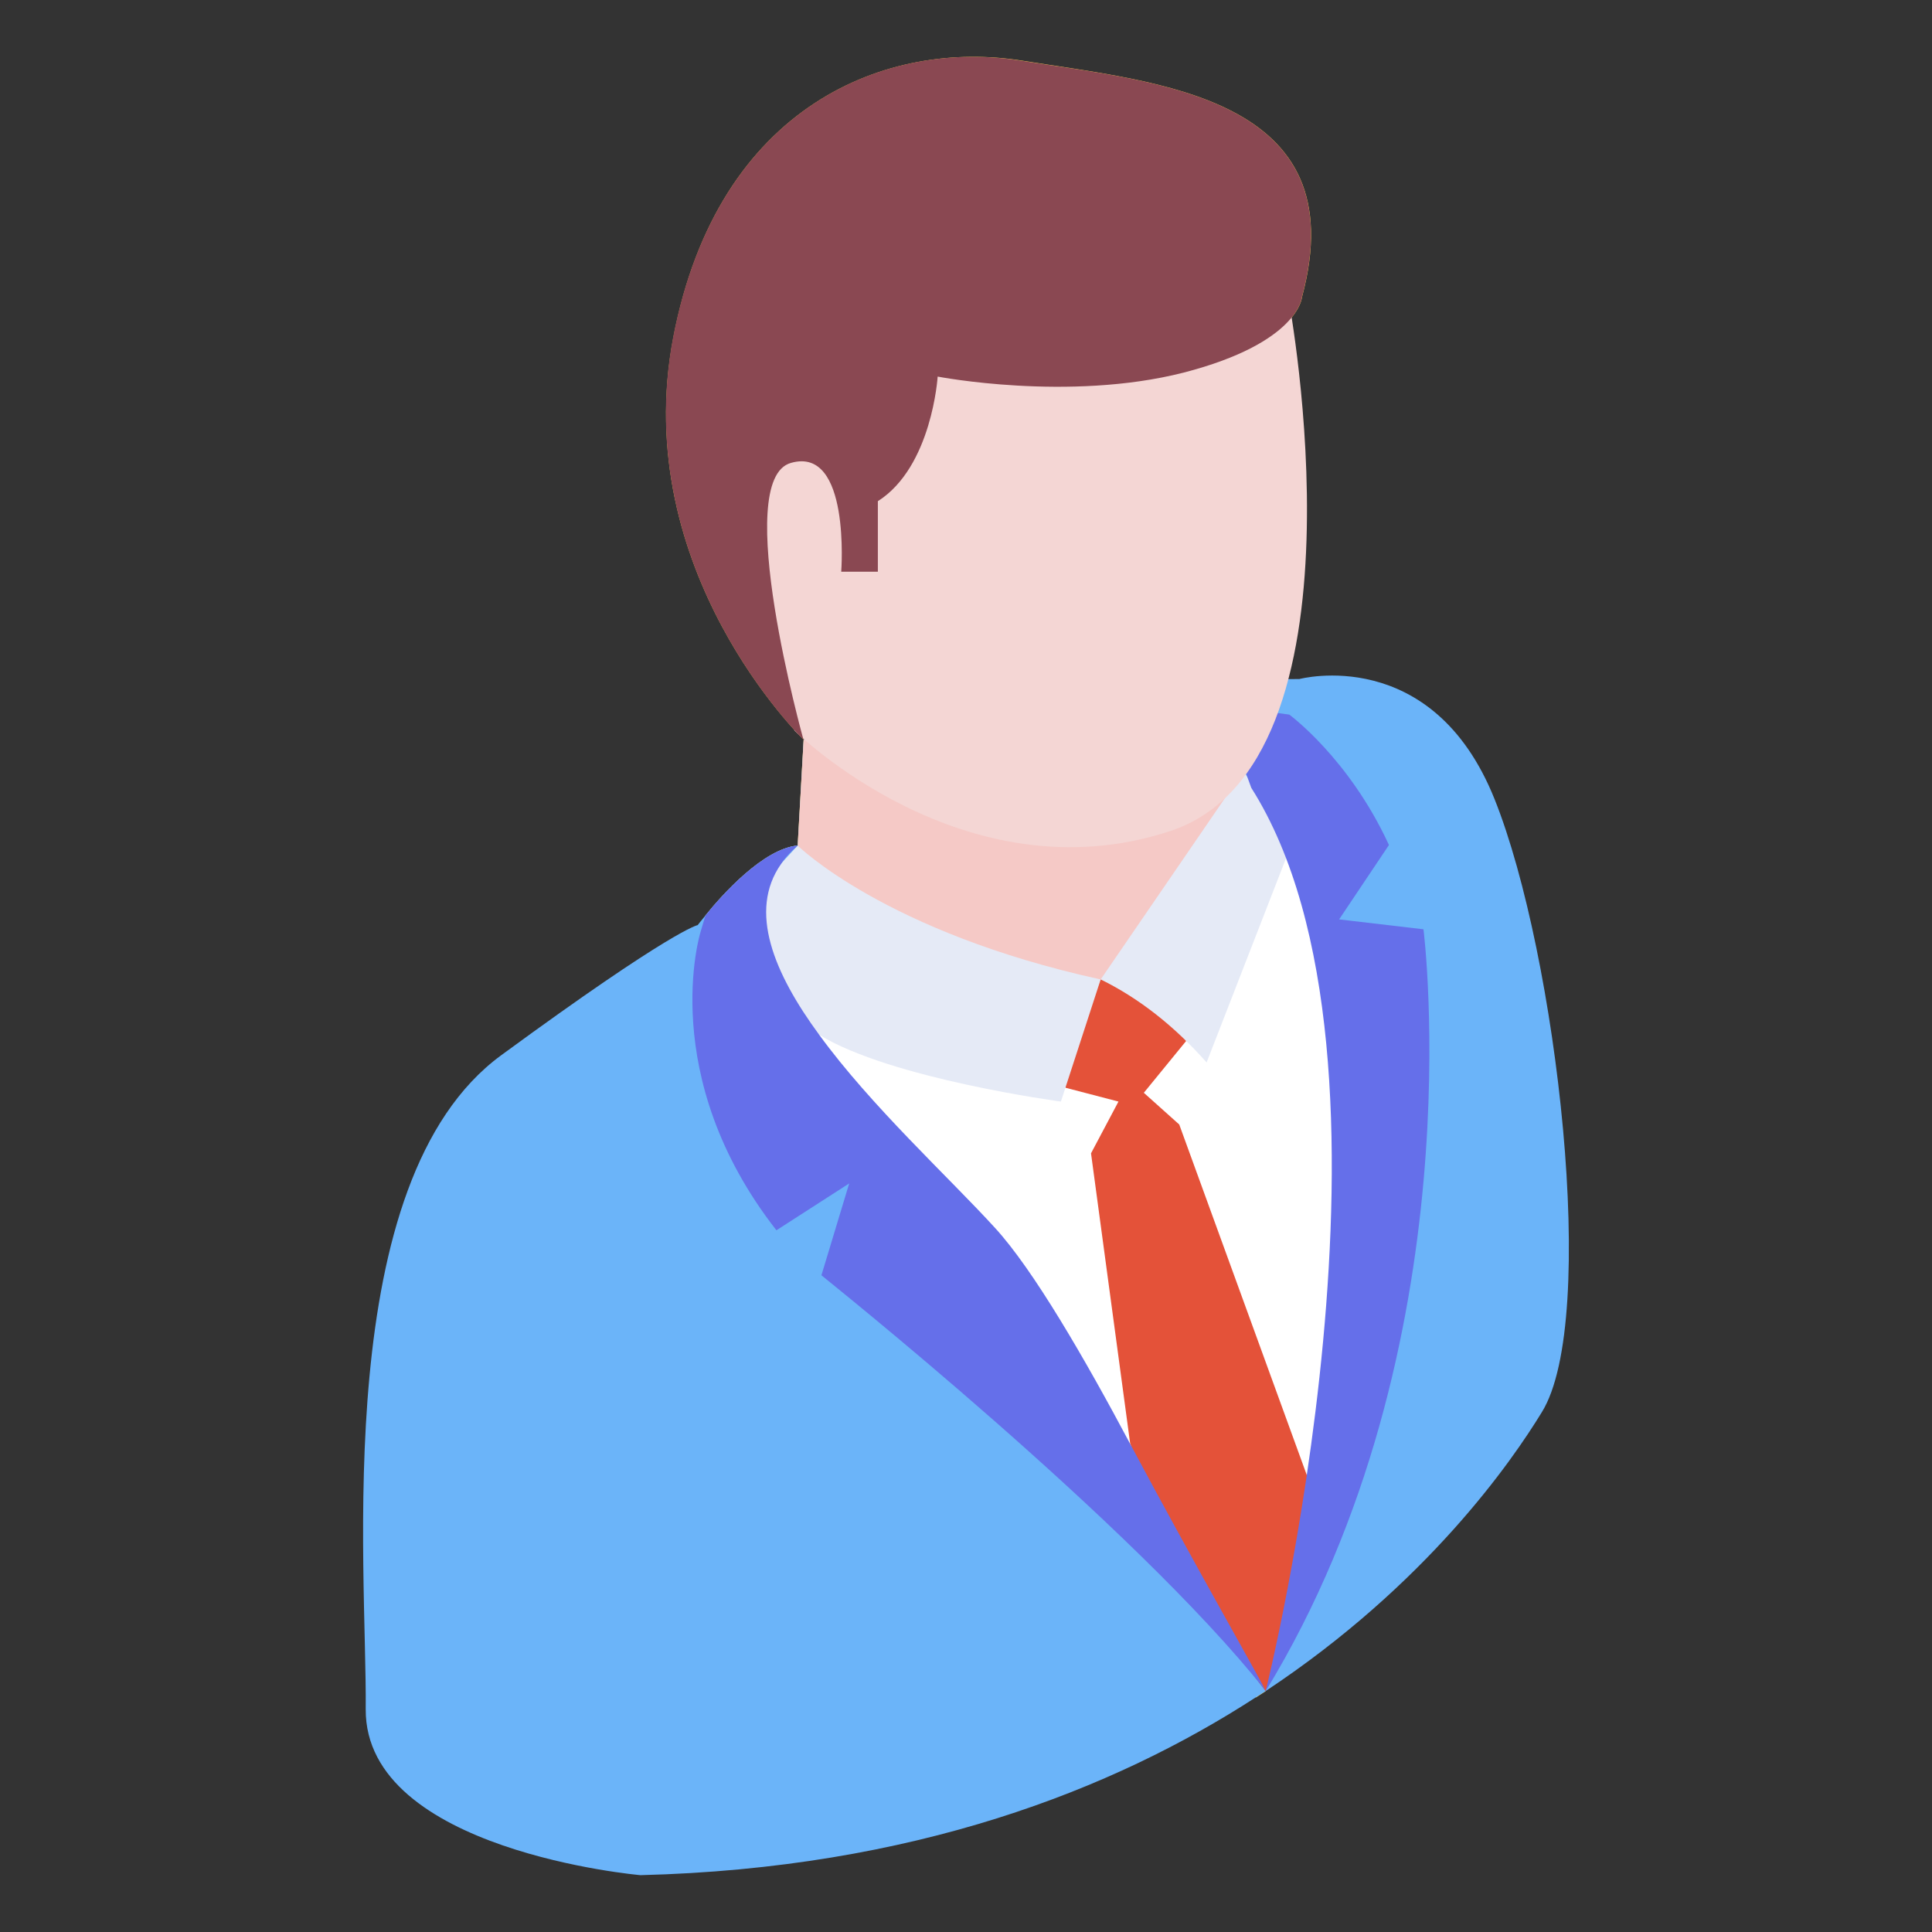 <svg width="24" height="24" viewBox="0 0 24 24" fill="none" xmlns="http://www.w3.org/2000/svg">
<rect x="0" y="0" width="24" height="24" fill="#333333" stroke="none"/>
<path d="M11.648 4.676C11.648 4.676 11.577 5.802 10.908 6.223V7.1H10.453C10.453 7.1 10.57 5.54 9.824 5.747C9.079 5.954 9.983 9.188 9.983 9.188C9.983 9.188 7.808 7.086 8.365 4.189C8.922 1.292 11.032 0.486 12.702 0.754C14.371 1.023 16.846 1.196 16.174 3.69C16.174 3.69 16.14 4.256 14.705 4.626C13.27 4.997 11.648 4.676 11.648 4.676ZM16.016 8.877C16.016 8.877 16.759 9.42 17.254 10.497L16.635 11.421L17.683 11.544C17.683 11.544 18.34 16.717 15.722 21.009C15.722 21.009 17.685 13.16 15.544 9.787L15.17 8.762L16.016 8.877ZM15.594 21.074C14.046 18.933 10.204 15.842 10.204 15.842L10.549 14.701L9.645 15.283C8.148 13.367 8.701 11.582 8.701 11.582L8.763 11.373C8.967 11.119 9.481 10.543 9.911 10.503C9.826 10.576 9.752 10.655 9.701 10.735C9.295 11.317 9.611 12.085 10.176 12.854C10.82 13.74 11.791 14.628 12.362 15.255C12.837 15.774 13.47 16.865 14.052 17.96C14.837 19.43 15.52 20.916 15.594 21.074Z" fill="#FFD651"/>
<path d="M9.909 10.504C9.909 10.504 10.995 11.581 13.673 12.167L13.179 13.684C13.179 13.684 11.062 13.402 10.174 12.853C9.286 12.303 9.067 11.417 9.067 11.417L9.909 10.504ZM13.673 12.167L15.418 9.664L16.037 10.503L14.989 13.198C14.581 12.738 14.142 12.397 13.673 12.167Z" fill="#FFD651"/>
<path d="M13.235 13.512L13.871 13.806L13.553 14.327L14.039 17.929L14.6 19.533L15.601 21.087L15.722 21.009L16.324 19.289L16.233 18.323L14.635 14.015L14.199 13.652L14.735 12.931L14.327 12.178L13.673 12.167L13.117 13.069L13.235 13.512Z" fill="#FFD651"/>
<path d="M9.983 9.188L9.909 10.503L10.836 12.51L14.238 12.675L15.039 11.431L15.38 9.81L13.673 9.415L9.983 9.188Z" fill="#FFD651"/>
<path d="M19.153 17.543C18.78 18.153 17.729 19.678 15.724 21.006L15.6 21.085C13.831 22.232 11.345 23.209 7.956 23.294C7.956 23.294 4.532 22.995 4.543 21.232C4.56 19.463 4.091 14.672 6.227 13.108C8.362 11.543 8.667 11.492 8.667 11.492C8.667 11.492 8.701 11.447 8.763 11.373C8.967 11.119 9.481 10.543 9.911 10.503L9.984 9.187L12.481 8.469L16.142 8.435C16.142 8.435 17.792 7.995 18.566 9.927C19.34 11.859 19.865 16.396 19.153 17.543Z" fill="#6BB4F9"/>
<path d="M9.983 9.188L9.909 10.503L10.836 12.51L14.238 12.675L15.039 11.431L15.38 9.81L13.673 9.415L9.983 9.188Z" fill="#F5C9C6"/>
<path d="M17.046 14.226C17.046 14.226 16.842 16.43 16.808 16.452C16.769 16.48 16.165 19.209 16.165 19.209L14.413 19.113C14.413 19.113 13.323 17.882 13.272 17.785C13.221 17.684 11.007 14.311 10.967 14.226C10.933 14.136 9.803 13.063 9.792 13.012C9.78 12.961 9.713 12.091 9.713 12.091L10.82 12.034L13.825 12.732L16.102 10.441L17.046 14.226V14.226Z" fill="white"/>
<path d="M13.235 13.512L13.894 13.684L13.553 14.327L14.039 17.929L14.6 19.533L15.722 21.009L16.324 19.289L16.233 18.323L14.649 13.969L14.209 13.575L14.735 12.931L14.327 12.178L13.673 12.167L13.117 13.069L13.235 13.512Z" fill="#E45239"/>
<path d="M13.673 12.167L15.448 9.577L16.037 10.503L14.989 13.198C14.581 12.738 14.142 12.397 13.673 12.167Z" fill="#E5EAF6"/>
<path d="M16.016 8.877C16.016 8.877 16.759 9.42 17.254 10.497L16.635 11.421L17.683 11.544C17.683 11.544 18.34 16.717 15.722 21.009C15.722 21.009 17.685 13.16 15.544 9.787L15.17 8.762L16.016 8.877Z" fill="#656FEA"/>
<path d="M16.009 3.727C16.009 3.727 17.09 9.485 14.533 10.325C11.976 11.165 9.872 9.078 9.872 9.078L8.803 6.611C8.803 6.611 8.953 4.965 9.009 4.836C9.065 4.707 11.006 2.822 11.006 2.822L13.656 2.524L16.009 3.727Z" fill="#F4D6D4"/>
<path d="M16.173 3.69C16.173 3.69 16.138 4.258 14.702 4.629C13.273 4.993 11.648 4.678 11.648 4.678C11.648 4.678 11.578 5.799 10.905 6.226V7.102H10.45C10.45 7.102 10.569 5.539 9.827 5.75C9.077 5.953 9.981 9.189 9.981 9.189C9.981 9.189 7.809 7.087 8.362 4.188C8.922 1.295 11.031 0.482 12.698 0.756C14.372 1.022 16.845 1.197 16.173 3.69Z" fill="#8A4852"/>
<path d="M9.909 10.504C9.909 10.504 10.995 11.581 13.673 12.167L13.179 13.684C13.179 13.684 11.062 13.402 10.174 12.853C9.286 12.303 9.067 11.417 9.067 11.417L9.909 10.504Z" fill="#E5EAF6"/>
<path d="M15.724 21.006C14.069 18.918 10.201 15.844 10.204 15.842L10.549 14.701L9.645 15.283C8.148 13.367 8.701 11.582 8.701 11.582L8.763 11.373C8.967 11.119 9.481 10.543 9.911 10.503C9.826 10.576 9.752 10.655 9.701 10.735C9.295 11.317 9.611 12.085 10.176 12.854C10.82 13.74 11.791 14.628 12.362 15.255C12.837 15.774 13.47 16.865 14.052 17.96C14.837 19.43 15.65 20.848 15.724 21.006Z" fill="#656FEA"/>
</svg>
